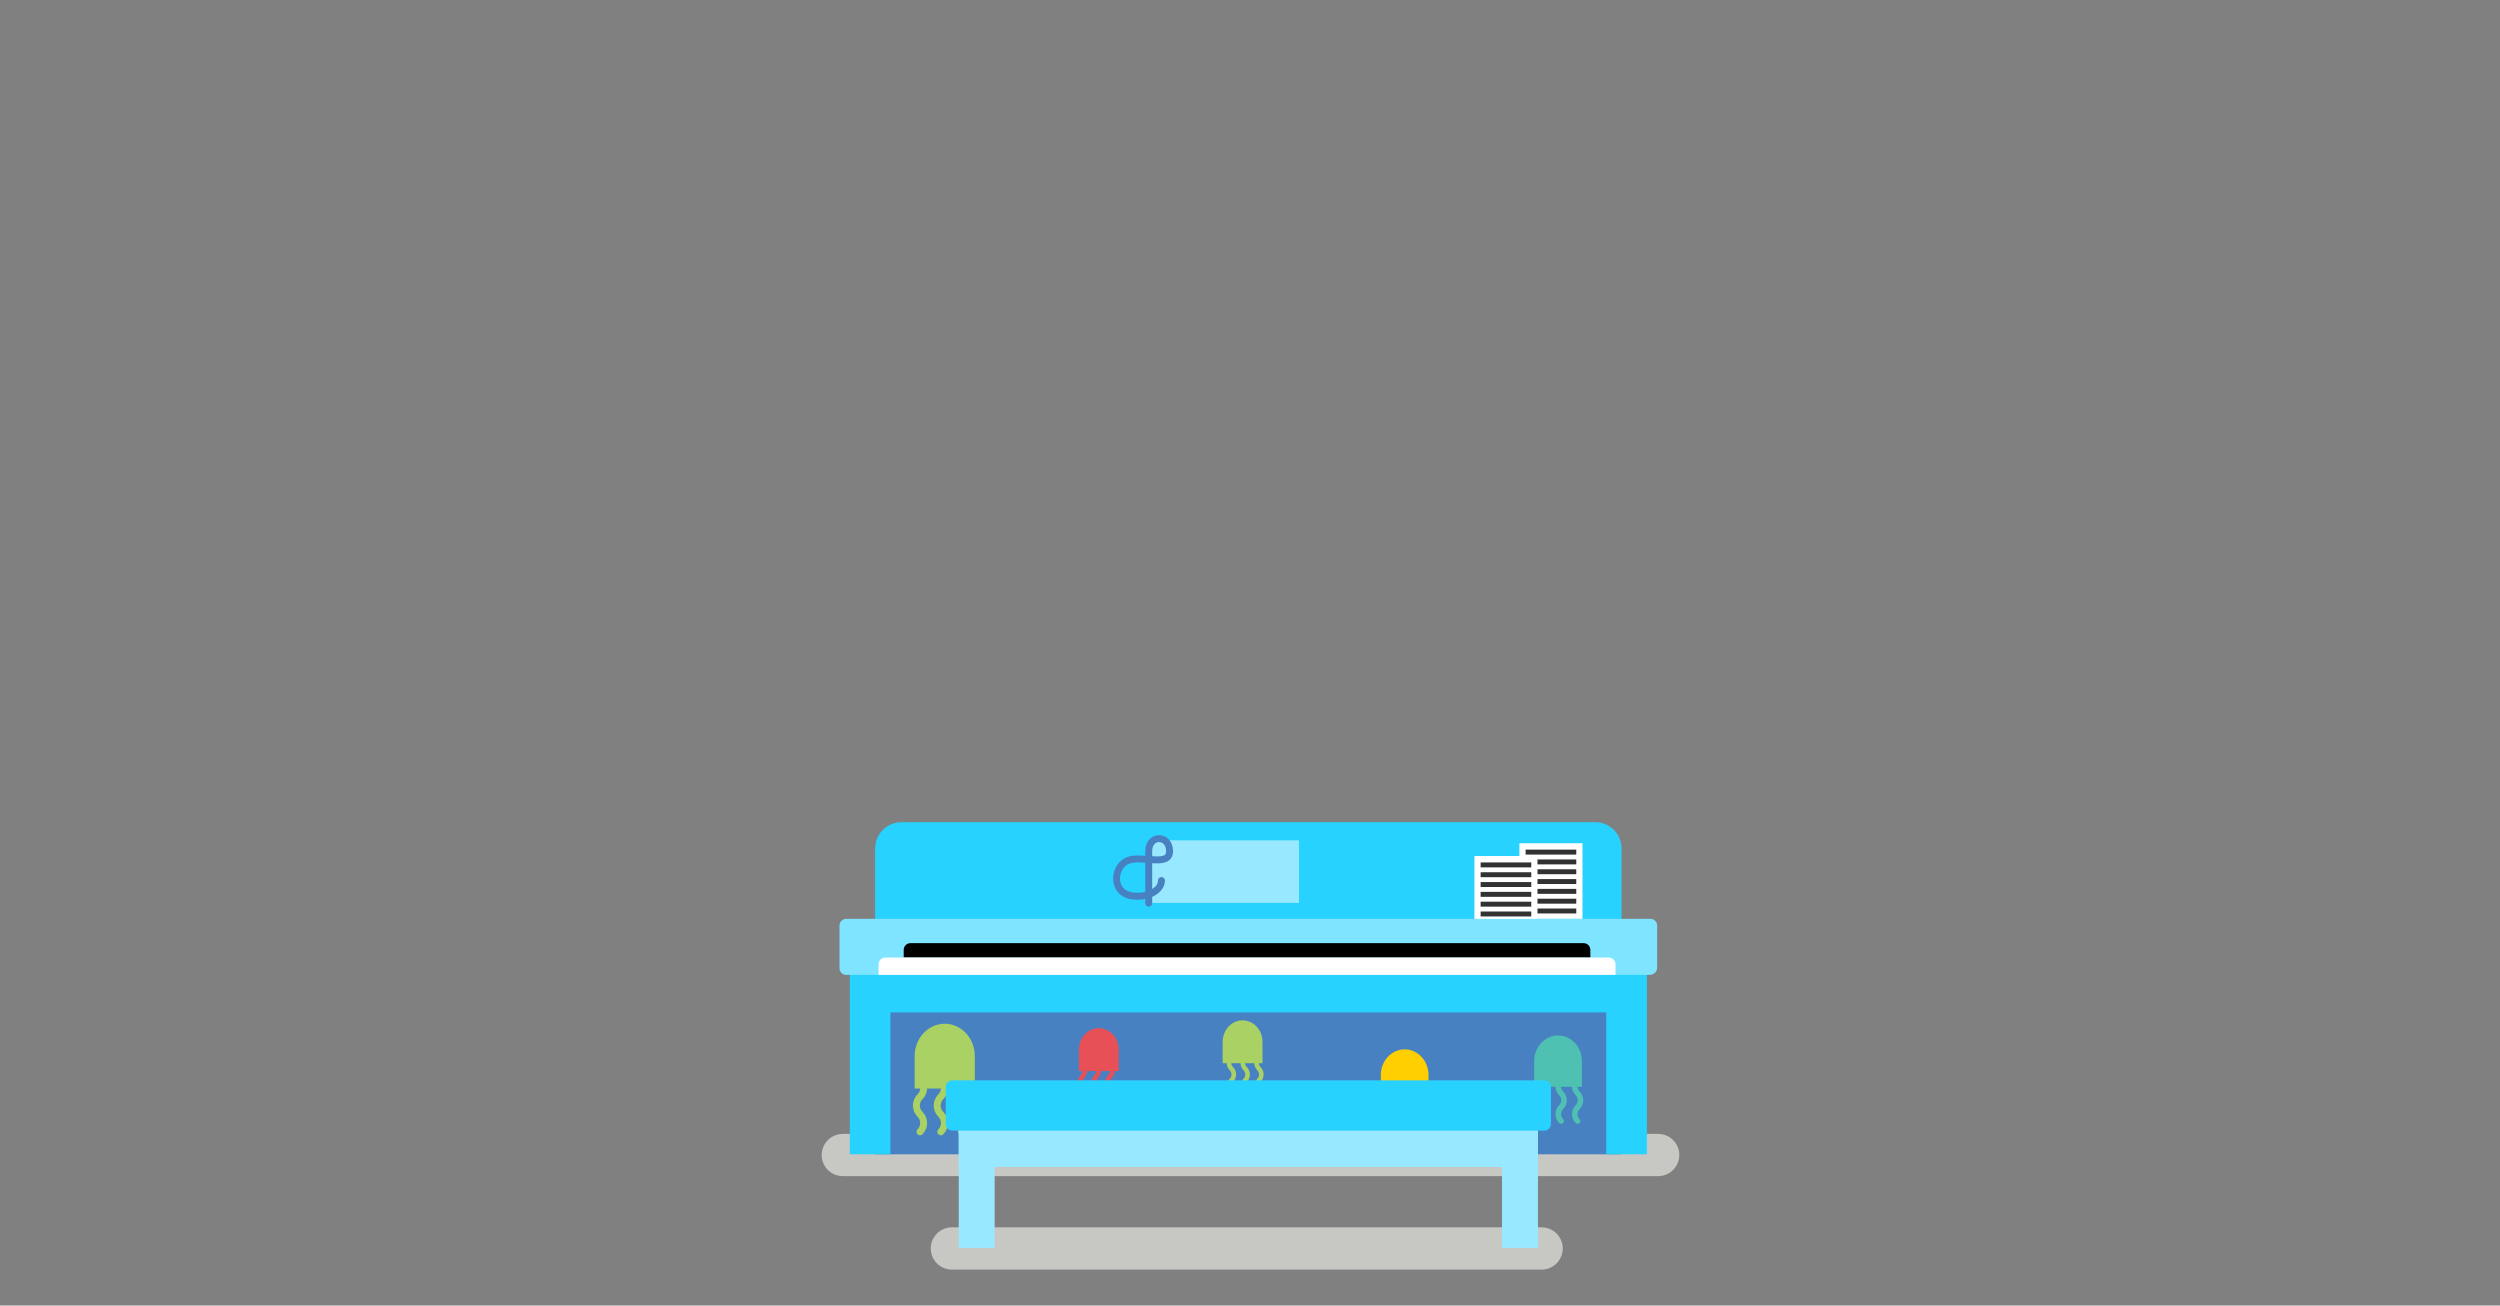 <?xml version="1.0" encoding="UTF-8" standalone="no"?>
<svg width="1440px" height="752px" viewBox="0 0 1440 752" version="1.1" xmlns="http://www.w3.org/2000/svg" xmlns:xlink="http://www.w3.org/1999/xlink" xmlns:sketch="http://www.bohemiancoding.com/sketch/ns">
    <rect x="0" y="0" width="1440" height="752" fill="#808080" stroke="none"/>
    <!-- Generator: Sketch 3.3.2 (12043) - http://www.bohemiancoding.com/sketch -->
    <title>aquarium-piano</title>
    <desc>Created with Sketch.</desc>
    <defs></defs>
    <g id="Page-1" stroke="none" stroke-width="1" fill="none" fill-rule="evenodd" sketch:type="MSPage">
        <g id="aquarium-piano" sketch:type="MSArtboardGroup">
            <g id="Imported-Layers" sketch:type="MSLayerGroup" transform="translate(473, 473)">
                <path d="M427.14,246.118 C427.14,239.398 421.692,233.951 414.973,233.951 L75.275,233.951 C68.556,233.951 63.108,239.398 63.108,246.118 C63.108,252.837 68.556,258.285 75.275,258.285 L414.973,258.285 C421.692,258.285 427.14,252.837 427.14,246.118" id="Fill-1" fill="#C7C7C4" sketch:type="MSShapeGroup"></path>
                <path d="M494.277,192.287 L494.277,192.287 C494.277,185.567 488.829,180.121 482.11,180.121 L12.461,180.121 C9.941,180.121 7.6,180.887 5.658,182.199 C2.422,184.386 0.294,188.088 0.294,192.287 L0.294,192.288 C0.294,199.008 5.742,204.454 12.461,204.454 L482.11,204.454 C484.63,204.454 486.971,203.689 488.913,202.376 C492.149,200.19 494.277,196.487 494.277,192.288 L494.277,192.287" id="Fill-2" fill="#C7C7C4" sketch:type="MSShapeGroup"></path>
                <path d="M461.021,15.76 C461.021,7.381 454.229,0.588 445.85,0.588 L46.241,0.588 C37.862,0.588 31.07,7.381 31.07,15.76 L31.07,76.159 L461.021,76.159 L461.021,15.76" id="Fill-3" fill="#28D2FF" sketch:type="MSShapeGroup"></path>
                <path d="M402.179,12.703 L438.512,12.703 L438.512,56.254 L402.179,56.254 L402.179,12.703 Z" id="Fill-4" fill="#FFFFFF" sketch:type="MSShapeGroup"></path>
                <path d="M405.762,16.386 L434.929,16.386 L434.929,19.236 L405.762,19.236 L405.762,16.386 Z" id="Fill-5" fill="#323232" sketch:type="MSShapeGroup"></path>
                <path d="M405.762,22.04 L434.929,22.04 L434.929,24.889 L405.762,24.889 L405.762,22.04 Z" id="Fill-6" fill="#323232" sketch:type="MSShapeGroup"></path>
                <path d="M405.762,27.694 L434.929,27.694 L434.929,30.543 L405.762,30.543 L405.762,27.694 Z" id="Fill-7" fill="#323232" sketch:type="MSShapeGroup"></path>
                <path d="M405.762,33.348 L434.929,33.348 L434.929,36.198 L405.762,36.198 L405.762,33.348 Z" id="Fill-8" fill="#323232" sketch:type="MSShapeGroup"></path>
                <path d="M405.762,39.002 L434.929,39.002 L434.929,41.852 L405.762,41.852 L405.762,39.002 Z" id="Fill-9" fill="#323232" sketch:type="MSShapeGroup"></path>
                <path d="M405.762,44.656 L434.929,44.656 L434.929,47.505 L405.762,47.505 L405.762,44.656 Z" id="Fill-10" fill="#323232" sketch:type="MSShapeGroup"></path>
                <path d="M405.762,50.31 L434.929,50.31 L434.929,53.159 L405.762,53.159 L405.762,50.31 Z" id="Fill-11" fill="#323232" sketch:type="MSShapeGroup"></path>
                <path d="M376.26,20.076 L412.593,20.076 L412.593,63.627 L376.26,63.627 L376.26,20.076 Z" id="Fill-12" fill="#FFFFFF" sketch:type="MSShapeGroup"></path>
                <path d="M379.844,23.759 L409.011,23.759 L409.011,26.609 L379.844,26.609 L379.844,23.759 Z" id="Fill-13" fill="#323232" sketch:type="MSShapeGroup"></path>
                <path d="M379.844,29.413 L409.011,29.413 L409.011,32.262 L379.844,32.262 L379.844,29.413 Z" id="Fill-14" fill="#323232" sketch:type="MSShapeGroup"></path>
                <path d="M379.844,35.067 L409.011,35.067 L409.011,37.916 L379.844,37.916 L379.844,35.067 Z" id="Fill-15" fill="#323232" sketch:type="MSShapeGroup"></path>
                <path d="M379.844,40.721 L409.011,40.721 L409.011,43.571 L379.844,43.571 L379.844,40.721 Z" id="Fill-16" fill="#323232" sketch:type="MSShapeGroup"></path>
                <path d="M379.844,46.375 L409.011,46.375 L409.011,49.225 L379.844,49.225 L379.844,46.375 Z" id="Fill-17" fill="#323232" sketch:type="MSShapeGroup"></path>
                <path d="M379.844,52.029 L409.011,52.029 L409.011,54.878 L379.844,54.878 L379.844,52.029 Z" id="Fill-18" fill="#323232" sketch:type="MSShapeGroup"></path>
                <path d="M379.844,57.684 L409.011,57.684 L409.011,60.533 L379.844,60.533 L379.844,57.684 Z" id="Fill-19" fill="#323232" sketch:type="MSShapeGroup"></path>
                <path d="M31.07,99.609 L461.021,99.609 L461.021,191.882 L31.07,191.882 L31.07,99.609 Z" id="Fill-20" fill="#4881C2" sketch:type="MSShapeGroup"></path>
                <path d="M88.5,154.001 L53.834,154.001 L53.834,135.334 C53.834,125.025 61.594,116.668 71.167,116.668 C80.74,116.668 88.5,125.025 88.5,135.334 L88.5,154.001" id="Fill-21" fill="#A9D163" sketch:type="MSShapeGroup"></path>
                <path d="M56.933,178.922 C59.72,176.134 59.72,171.623 56.933,168.836 C54.145,166.049 54.145,161.538 56.933,158.75 C59.72,155.962 59.72,151.451 56.933,148.664 M68.908,178.922 C71.696,176.134 71.696,171.623 68.908,168.836 C66.121,166.049 66.121,161.538 68.908,158.75 C71.696,155.962 71.696,151.451 68.908,148.664 M80.884,178.922 C83.671,176.134 83.671,171.623 80.884,168.836 C78.097,166.049 78.097,161.538 80.884,158.75 C83.671,155.962 83.671,151.451 80.884,148.664" id="Stroke-22" stroke="#A9D163" stroke-width="4" stroke-linecap="round" stroke-linejoin="round" sketch:type="MSShapeGroup"></path>
                <path d="M171.384,143.935 L148.449,143.935 L148.449,131.584 C148.449,124.765 153.584,119.235 159.917,119.235 C166.25,119.235 171.384,124.765 171.384,131.584 L171.384,143.935" id="Fill-23" fill="#E75056" sketch:type="MSShapeGroup"></path>
                <path d="M150.499,160.422 C152.344,158.577 152.344,155.594 150.499,153.749 C148.655,151.904 148.655,148.921 150.499,147.076 C152.344,145.231 152.344,142.248 150.499,140.403 M158.423,160.422 C160.267,158.577 160.267,155.594 158.423,153.749 C156.578,151.904 156.578,148.921 158.423,147.076 C160.267,145.231 160.267,142.248 158.423,140.403 M166.346,160.422 C168.189,158.577 168.189,155.594 166.346,153.749 C164.501,151.904 164.501,148.921 166.346,147.076 C168.189,145.231 168.189,142.248 166.346,140.403" id="Stroke-24" stroke="#E75056" stroke-width="2.646" stroke-linecap="round" stroke-linejoin="round" sketch:type="MSShapeGroup"></path>
                <path d="M231.257,139.418 L254.191,139.418 L254.191,127.067 C254.191,120.248 249.057,114.719 242.723,114.719 C236.391,114.719 231.257,120.248 231.257,127.067 L231.257,139.418" id="Fill-25" fill="#A9D163" sketch:type="MSShapeGroup"></path>
                <path d="M252.142,155.905 C250.297,154.06 250.297,151.077 252.142,149.232 C253.985,147.388 253.985,144.404 252.142,142.56 C250.297,140.715 250.297,137.731 252.142,135.887 M244.218,155.905 C242.373,154.06 242.373,151.077 244.218,149.232 C246.062,147.388 246.062,144.404 244.218,142.56 C242.373,140.715 242.373,137.731 244.218,135.887 M236.295,155.905 C234.451,154.06 234.451,151.077 236.295,149.232 C238.14,147.388 238.14,144.404 236.295,142.56 C234.451,140.715 234.451,137.731 236.295,135.887" id="Stroke-26" stroke="#A9D163" stroke-width="2.646" stroke-linecap="round" stroke-linejoin="round" sketch:type="MSShapeGroup"></path>
                <path d="M410.702,152.99 L438.153,152.99 L438.153,138.208 C438.153,130.046 432.007,123.428 424.427,123.428 C416.848,123.428 410.702,130.046 410.702,138.208 L410.702,152.99" id="Fill-27" fill="#4FC1B3" sketch:type="MSShapeGroup"></path>
                <path d="M435.699,172.724 C433.492,170.516 433.492,166.944 435.699,164.737 C437.906,162.529 437.906,158.958 435.699,156.75 C433.492,154.542 433.492,150.972 435.699,148.764 M426.216,172.724 C424.009,170.516 424.009,166.944 426.216,164.737 C428.423,162.529 428.423,158.958 426.216,156.75 C424.009,154.542 424.009,150.972 426.216,148.764 M416.733,172.724 C414.526,170.516 414.526,166.944 416.733,164.737 C418.94,162.529 418.94,158.958 416.733,156.75 C414.526,154.542 414.526,150.972 416.733,148.764" id="Stroke-28" stroke="#4FC1B3" stroke-width="3.167" stroke-linecap="round" stroke-linejoin="round" sketch:type="MSShapeGroup"></path>
                <path d="M322.369,160.994 L349.819,160.994 L349.819,146.212 C349.819,138.05 343.673,131.432 336.093,131.432 C328.514,131.432 322.369,138.05 322.369,146.212 L322.369,160.994" id="Fill-29" fill="#FFCF01" sketch:type="MSShapeGroup"></path>
                <path d="M347.365,180.728 C345.158,178.52 345.158,174.948 347.365,172.741 C349.572,170.533 349.572,166.962 347.365,164.754 C345.158,162.546 345.158,158.976 347.365,156.768 M337.882,180.728 C335.675,178.52 335.675,174.948 337.882,172.741 C340.089,170.533 340.089,166.962 337.882,164.754 C335.675,162.546 335.675,158.976 337.882,156.768 M328.399,180.728 C326.192,178.52 326.192,174.948 328.399,172.741 C330.606,170.533 330.606,166.962 328.399,164.754 C326.192,162.546 326.192,158.976 328.399,156.768" id="Stroke-30" stroke="#A9D163" stroke-width="3.167" stroke-linecap="round" stroke-linejoin="round" sketch:type="MSShapeGroup"></path>
                <path d="M31.07,88.536 L461.021,88.536 L461.021,110.144 L31.07,110.144 L31.07,88.536 Z" id="Fill-31" fill="#28D2FF" sketch:type="MSShapeGroup"></path>
                <path d="M16.489,77.004 L39.883,77.004 L39.883,191.883 L16.489,191.883 L16.489,77.004 Z" id="Fill-32" fill="#28D2FF" sketch:type="MSShapeGroup"></path>
                <path d="M452.207,77.004 L475.6,77.004 L475.6,191.883 L452.207,191.883 L452.207,77.004 Z" id="Fill-33" fill="#28D2FF" sketch:type="MSShapeGroup"></path>
                <path d="M481.534,60.113 C481.534,57.981 479.805,56.254 477.675,56.254 L14.415,56.254 C12.285,56.254 10.557,57.981 10.557,60.113 L10.557,84.677 C10.557,86.809 12.285,88.536 14.415,88.536 L477.282,88.536 C479.63,88.536 481.534,86.633 481.534,84.284 L481.534,60.113" id="Fill-34" fill="#7EE4FF" sketch:type="MSShapeGroup"></path>
                <path d="M443.045,78.535 L47.535,78.535 L47.535,74.113 C47.535,71.981 49.264,70.254 51.394,70.254 L439.186,70.254 C441.317,70.254 443.045,71.981 443.045,74.113 L443.045,78.535" id="Fill-35" fill="#000000" sketch:type="MSShapeGroup"></path>
                <path d="M457.536,82.452 C457.536,80.29 455.807,78.536 453.676,78.536 L36.904,78.536 C34.773,78.536 33.045,80.29 33.045,82.452 L33.045,88.536 L457.536,88.536 L457.536,82.452" id="Fill-36" fill="#FFFFFF" sketch:type="MSShapeGroup"></path>
                <path d="M79.245,163.75 L412.845,163.75 L412.845,199.173 L79.245,199.173 L79.245,163.75 Z" id="Fill-37" fill="#98E9FF" sketch:type="MSShapeGroup"></path>
                <path d="M79.245,172.175 L99.915,172.175 L99.915,245.784 L79.245,245.784 L79.245,172.175 Z" id="Fill-38" fill="#98E9FF" sketch:type="MSShapeGroup"></path>
                <path d="M392.175,172.175 L412.845,172.175 L412.845,245.784 L392.175,245.784 L392.175,172.175 Z" id="Fill-39" fill="#98E9FF" sketch:type="MSShapeGroup"></path>
                <path d="M420.345,153.131 C420.345,150.999 418.617,149.272 416.486,149.272 L75.604,149.272 C73.473,149.272 71.745,150.999 71.745,153.131 L71.745,174.369 C71.745,176.501 73.473,178.229 75.604,178.229 L416.486,178.229 C418.617,178.229 420.345,176.501 420.345,174.369 L420.345,153.131" id="Fill-40" fill="#28D2FF" sketch:type="MSShapeGroup"></path>
                <path d="M189.479,11.048 L275.219,11.048 L275.219,47.081 L189.479,47.081 L189.479,11.048 Z" id="Fill-41" fill="#98E9FF" sketch:type="MSShapeGroup"></path>
                <path d="M188.667,47.223 C188.666,47.223 188.667,27.006 188.667,17.287 C188.667,7.568 200.667,7.673 200.667,17.287 C200.667,26.901 184,18.981 176,22.941 C168,26.901 167.333,41.568 179.333,43.047 C188.596,44.189 196,39.699 196,34.195" id="Stroke-42" stroke="#4881C2" stroke-width="4" stroke-linecap="round" stroke-linejoin="round" sketch:type="MSShapeGroup"></path>
            </g>
        </g>
    </g>
</svg>